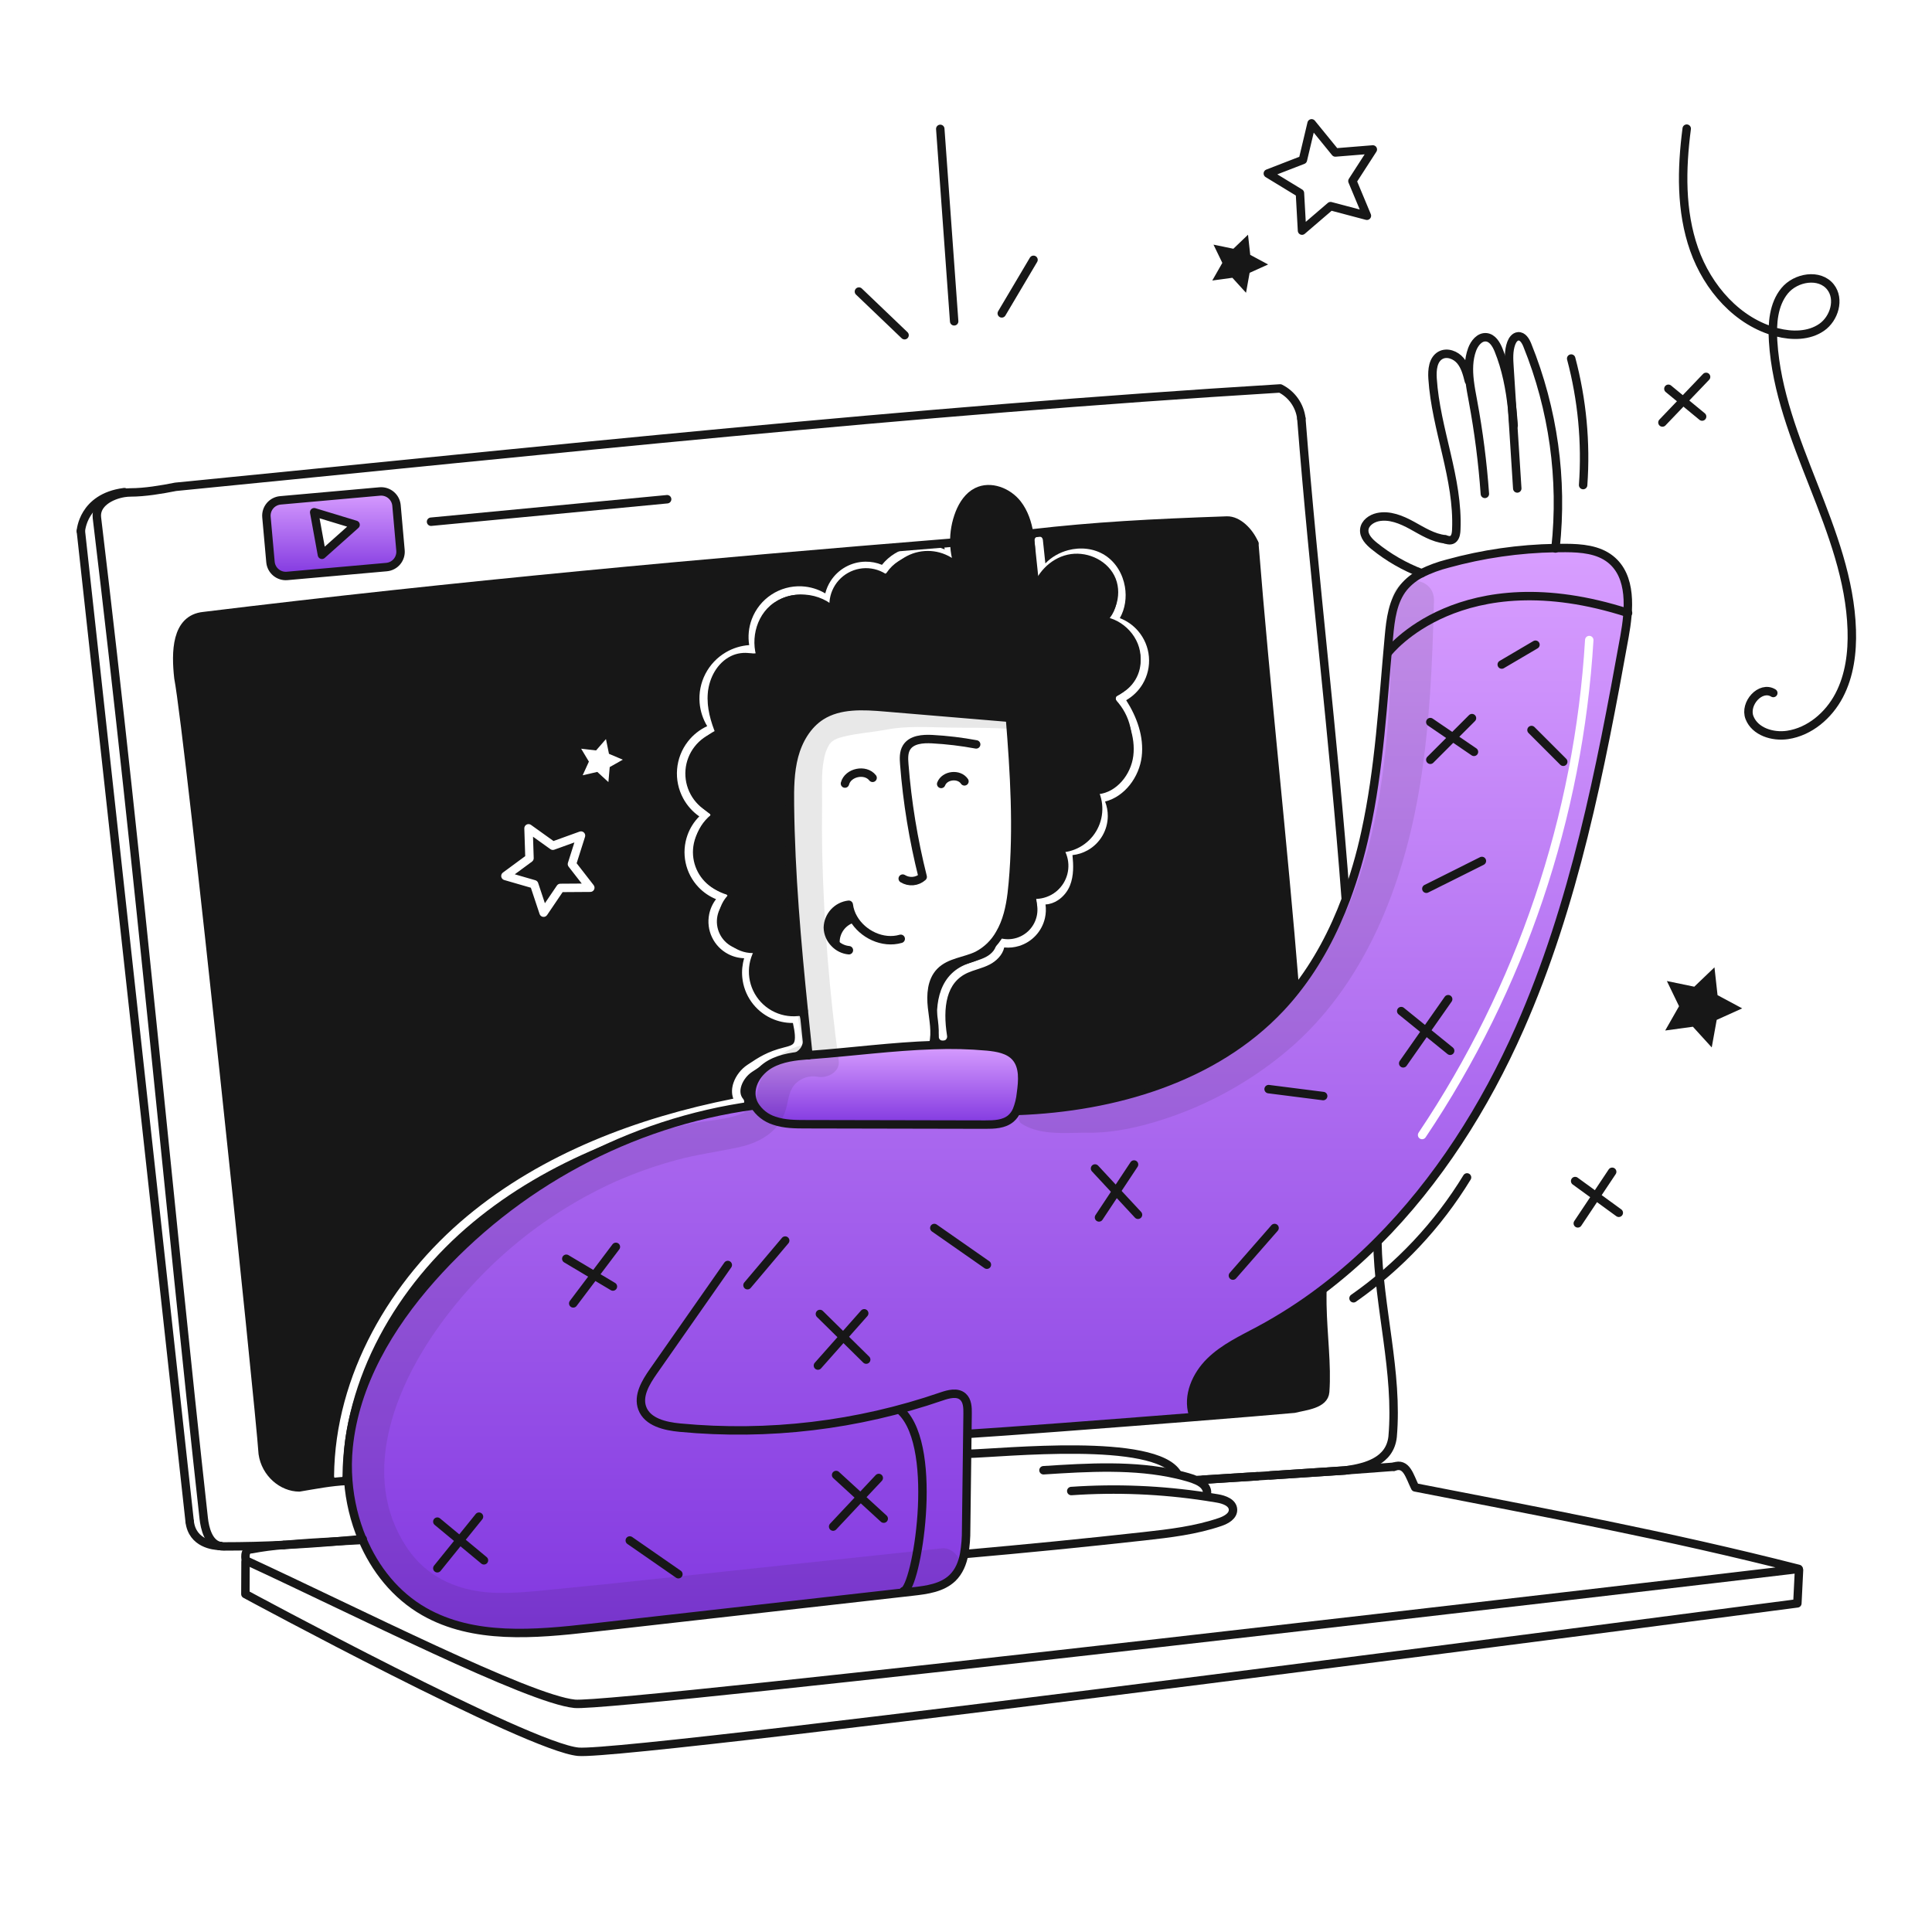 <svg width="960" height="960" viewBox="0 0 960 960" fill="none" xmlns="http://www.w3.org/2000/svg">
<g clip-path="url(#clip0_38_4078)">
<path fill-rule="evenodd" clip-rule="evenodd" d="M480.541 722.403L480.667 712.459L481.268 712.473C497.259 711.509 550.246 707.515 592.884 704.135L592.772 702.808C589.853 693.549 594.406 683.311 601.333 676.524C607.214 670.762 614.596 666.891 621.922 663.051C623.224 662.368 624.525 661.686 625.815 660.994C636.708 655.137 647.126 648.436 656.973 640.953C666.643 633.615 675.798 625.622 684.373 617.03C714.399 586.989 737.933 549.91 755.139 510.907C782.288 449.359 795.235 382.631 807.176 316.431C809.621 302.884 811.002 286.419 800.221 277.872C794.117 273.025 785.752 272.341 777.959 272.299C776.283 272.285 774.607 272.299 772.931 272.327C754.805 272.64 736.791 275.239 719.316 280.064C714.846 281.2 710.506 282.801 706.37 284.841C702.943 286.543 699.908 288.94 697.459 291.879C692.027 298.597 690.923 307.731 690.141 316.348C689.54 322.86 688.993 329.383 688.445 335.908C686.256 361.984 684.065 388.083 678.466 413.62C676.05 424.812 672.839 435.817 668.857 446.552C662.712 462.978 654.528 478.548 643.719 492.178C641.377 495.153 638.9 498.03 636.289 500.809C603.427 535.78 553.61 550.263 505.666 552.022L505.219 551.799H505.205C504.555 553.308 503.577 554.653 502.342 555.737C498.92 558.684 493.99 558.824 489.479 558.81C459.828 558.755 430.169 558.695 400.502 558.628C395.181 558.628 389.735 558.6 384.707 556.855C380.597 555.558 377.102 552.807 374.875 549.117L374.554 549.317C312.894 557.679 255.732 588.655 214.462 635.217C193.444 658.918 176.391 687.59 173.221 719.111C172.662 724.658 172.606 730.243 173.053 735.8C173.815 745.765 176.168 755.544 180.022 764.765C186.307 779.733 196.656 792.707 210.747 800.765C235.313 814.801 265.619 812.05 293.733 808.88C347.018 802.861 400.307 796.841 453.601 790.822C460.584 790.04 468.111 789.006 473.195 784.16C476.533 780.962 478.236 776.73 479.102 772.149C479.785 768.122 480.108 764.042 480.066 759.957C480.229 747.434 480.387 734.916 480.541 722.403ZM791.785 318.167C791.854 317.012 790.974 316.019 789.82 315.95C788.665 315.88 787.672 316.76 787.603 317.915C782.339 405.458 753.785 490.005 704.893 562.812C704.248 563.773 704.503 565.074 705.464 565.719C706.424 566.364 707.726 566.109 708.371 565.148C757.68 491.721 786.477 406.454 791.785 318.167Z" fill="url(#paint0_linear_38_4078)"/>
<path fill-rule="evenodd" clip-rule="evenodd" d="M505.666 552.019C553.61 550.259 603.427 535.776 636.289 500.806C638.895 498.026 641.368 495.149 643.707 492.175L643.47 491.993C640.52 455.32 636.978 418.674 633.441 382.068C629.827 344.678 626.218 307.329 623.247 270.033C620.748 264.237 615.161 258.469 609.575 258.651C571.699 259.975 543.935 261.444 512.512 265.075L511.412 265.243C511.789 267.407 512.013 269.614 512.181 271.793C512.319 273.672 512.413 275.559 512.507 277.447C512.791 283.151 513.075 288.859 514.597 294.348C515.168 291.989 516.131 289.724 517.411 287.657C516.562 287.444 515.93 286.723 515.837 285.844L514.037 268.751C513.916 267.601 514.75 266.57 515.901 266.448C517.052 266.327 518.083 267.162 518.204 268.312L519.431 279.966C522.49 276.753 526.501 274.516 530.749 273.392C536.828 271.784 543.612 272.398 549.083 275.92C554.554 279.443 557.92 285.365 558.971 291.565C559.862 296.817 559.119 302.428 556.437 307.139C559.92 308.475 563.035 310.656 565.49 313.506C568.586 317.102 570.474 321.579 570.888 326.306C571.302 331.032 570.221 335.77 567.797 339.849C565.797 343.214 562.967 345.991 559.594 347.925C564.857 356.164 568.523 366.028 567.295 376.056C566.082 385.96 559.016 395.789 549.112 398.289C550.01 400.589 550.467 403.046 550.452 405.532C550.431 408.991 549.494 412.383 547.737 415.363C545.98 418.343 543.465 420.805 540.448 422.498C538.117 423.807 535.551 424.62 532.909 424.898C533.389 429.737 533.621 435.086 531.666 439.997C530.489 442.953 528.312 445.617 525.642 447.351C523.831 448.527 521.723 449.315 519.509 449.413C519.822 451.656 519.731 453.945 519.229 456.171C518.5 459.405 516.931 462.39 514.68 464.824C512.43 467.259 509.577 469.057 506.41 470.037C504.006 470.781 501.486 471.034 498.998 470.791C498.146 474.625 494.936 477.603 491.864 479.213C489.984 480.199 488.011 480.871 486.172 481.469C485.949 481.542 485.728 481.613 485.509 481.684L485.503 481.686C483.874 482.213 482.367 482.7 480.924 483.34L480.923 483.34C475.502 485.743 472.407 489.956 470.894 495.376C469.357 500.881 469.471 507.606 470.6 514.752C470.78 515.895 470 516.968 468.857 517.148C467.714 517.329 466.642 516.548 466.461 515.406C465.29 507.987 465.091 500.581 466.858 494.249C468.65 487.832 472.477 482.501 479.225 479.51C480.884 478.774 482.615 478.215 484.222 477.696C484.442 477.625 484.66 477.555 484.875 477.485C486.709 476.888 488.382 476.308 489.919 475.502C493.028 473.873 495.183 471.13 495.016 468.498C494.974 467.839 495.246 467.198 495.749 466.77C496.252 466.342 496.928 466.176 497.572 466.323C500.087 466.897 502.707 466.797 505.171 466.035C507.634 465.272 509.853 463.873 511.604 461.98C513.354 460.086 514.574 457.765 515.141 455.249C515.709 452.733 515.602 450.113 514.834 447.651C514.605 446.919 514.795 446.12 515.329 445.569C515.863 445.018 516.656 444.803 517.395 445.009C519.333 445.548 521.43 445.091 523.36 443.837C525.299 442.578 526.915 440.603 527.773 438.447C529.584 433.897 529.118 428.697 528.51 423.136C528.445 422.539 528.639 421.943 529.043 421.498C529.125 421.409 529.213 421.328 529.307 421.255C528.172 421.447 527.019 421.54 525.86 421.531C527.617 423.838 528.634 426.624 528.776 429.521C528.919 432.417 528.179 435.289 526.656 437.758C525.133 440.226 522.898 442.174 520.245 443.347C517.592 444.519 514.646 444.859 511.796 444.323C516.294 452.801 508.361 464.801 498.808 464.001H496.769C494.183 468.618 490.298 472.373 485.596 474.801C483.38 475.87 480.965 476.589 478.561 477.303C474.342 478.558 470.159 479.801 467.161 482.915C462.86 487.37 462.454 494.256 463.111 500.415C463.25 501.72 463.425 503.03 463.6 504.343C464.251 509.224 464.906 514.13 463.74 518.864L463.754 519.296C472.678 518.938 481.616 519.162 490.512 519.967C495.652 520.474 501.224 521.405 504.646 525.274C508.78 529.966 508.165 537.048 507.313 543.248C507.026 546.182 506.321 549.06 505.219 551.795L505.666 552.019ZM531.297 420.81C533.785 420.739 536.221 420.066 538.397 418.845C540.769 417.513 542.746 415.578 544.128 413.235C545.509 410.892 546.245 408.225 546.262 405.506C546.271 403.992 546.058 402.492 545.633 401.053C545.652 401.491 545.657 401.93 545.646 402.369C545.565 405.779 544.597 409.11 542.836 412.032C541.076 414.954 538.584 417.367 535.607 419.032C534.241 419.797 532.793 420.392 531.297 420.81ZM544.503 395.286C544.845 394.916 545.314 394.677 545.828 394.625C554.765 393.714 561.979 384.989 563.136 375.546C564.291 366.121 560.477 356.496 554.819 348.309C554.463 347.794 554.356 347.146 554.528 346.544C554.699 345.942 555.131 345.448 555.705 345.197C559.25 343.652 562.22 341.033 564.195 337.708C566.17 334.384 567.052 330.523 566.714 326.671C566.377 322.819 564.838 319.171 562.314 316.241C560.486 314.117 558.207 312.448 555.66 311.346C560.575 314.508 564.154 319.841 564.611 325.701C565.337 335.016 558.088 344.262 548.871 345.77C552.828 348.548 555.959 352.346 557.931 356.76C559.903 361.174 560.643 366.041 560.071 370.842C559.5 375.643 557.639 380.199 554.686 384.027C551.732 387.856 547.797 390.812 543.299 392.584C543.769 393.456 544.171 394.359 544.503 395.286ZM551.268 309.241C551.229 309.162 551.194 309.08 551.165 308.995C550.93 308.323 551.053 307.577 551.491 307.016C554.654 302.963 555.729 297.505 554.84 292.265C553.951 287.026 551.137 282.227 546.814 279.443C542.491 276.66 536.958 276.084 531.821 277.442C531.657 277.486 531.494 277.531 531.332 277.578C539.214 275.981 548.087 279.756 551.79 286.89C555.561 294.155 553.038 304.263 545.938 308.355C547.759 308.364 549.554 308.676 551.268 309.241Z" fill="#171717"/>
<path d="M625.815 661C636.707 655.142 647.125 648.441 656.973 640.959L657.073 641.084C657.073 644.115 657.017 645.511 657.073 648.305C657.366 663.667 659.461 678.22 658.473 691.599C658.012 697.828 648.696 698.582 643.11 699.978C632.873 700.914 614.173 702.45 592.889 704.14L592.777 702.814C589.858 693.554 594.411 683.314 601.338 676.53C608.265 669.746 617.268 665.575 625.815 661Z" fill="#171717"/>
<path d="M496.77 464.005C497.661 462.486 498.441 460.903 499.103 459.271C501.742 452.777 502.664 445.71 503.278 438.727C505.736 411.396 504.033 383.869 501.826 356.51L500.834 356.594L439.859 351.482C428.98 350.56 417.206 349.862 407.989 355.728C401.089 360.141 396.689 367.752 394.582 375.671C392.475 383.59 392.417 391.899 392.515 400.097C392.92 434.23 395.936 468.279 399.4 502.258L399.316 502.272C395.304 503.298 391.073 503.061 387.2 501.592C383.328 500.124 380.003 497.497 377.679 494.068C375.356 490.64 374.147 486.579 374.217 482.438C374.288 478.297 375.635 474.279 378.074 470.932C374.531 471.926 370.745 471.576 367.445 469.948C364.144 468.321 361.562 465.531 360.193 462.115C358.825 458.699 358.767 454.898 360.031 451.442C361.295 447.986 363.792 445.119 367.041 443.392C362.521 443.257 358.168 441.648 354.646 438.812C351.124 435.975 348.625 432.066 347.529 427.678C346.434 423.291 346.801 418.665 348.576 414.506C350.351 410.346 353.436 406.881 357.362 404.636C353.466 402.875 350.166 400.019 347.864 396.416C345.563 392.812 344.36 388.617 344.401 384.342C344.443 380.066 345.728 375.895 348.098 372.337C350.469 368.779 353.824 365.987 357.754 364.303C355.142 358.003 353.187 351.231 353.801 344.443C354.43 337.656 358.047 330.843 364.164 327.866C369.275 325.38 376.064 326.366 379.903 330.324C380.453 331.29 381.094 332.202 381.817 333.047C381.324 332.045 380.679 331.127 379.903 330.324C374.778 321.624 376.426 309.179 384.135 302.49C392.71 295.074 407.221 296.037 414.72 304.543C413.831 301.098 414.108 297.455 415.507 294.183C416.906 290.912 419.349 288.196 422.454 286.459C425.56 284.722 429.153 284.062 432.673 284.582C436.193 285.102 439.442 286.773 441.912 289.334C443.154 285.846 445.326 282.764 448.194 280.423C451.063 278.081 454.517 276.57 458.183 276.052C461.849 275.534 465.587 276.029 468.992 277.484C472.396 278.939 475.338 281.298 477.497 284.306C475.436 279.694 474.316 274.717 474.203 269.666C474.09 264.616 474.987 259.593 476.841 254.894C478.559 250.606 481.282 246.472 485.416 244.405C492.189 241.012 500.862 244.433 505.527 250.411C508.837 254.67 510.527 259.866 511.421 265.242C511.798 267.407 512.021 269.614 512.189 271.792C512.747 279.348 512.58 287.043 514.605 294.347C516.532 286.387 522.928 279.488 530.905 277.672C538.882 275.856 548.027 279.613 551.798 286.89C555.569 294.167 553.041 304.263 545.946 308.355C555.276 308.397 563.892 316.4 564.619 325.701C565.346 335.002 558.097 344.262 548.879 345.77C552.836 348.548 555.967 352.346 557.939 356.76C559.912 361.175 560.651 366.041 560.08 370.842C559.508 375.643 557.647 380.199 554.694 384.028C551.741 387.856 547.806 390.813 543.307 392.584C544.928 395.587 545.738 398.96 545.657 402.372C545.576 405.783 544.607 409.114 542.846 412.037C541.085 414.96 538.593 417.373 535.614 419.039C532.636 420.704 529.275 421.565 525.863 421.535C527.62 423.842 528.637 426.628 528.78 429.524C528.922 432.421 528.183 435.293 526.66 437.761C525.137 440.229 522.902 442.178 520.249 443.35C517.596 444.522 514.65 444.863 511.8 444.327C516.3 452.805 508.364 464.801 498.811 464.005H496.77Z" fill="#171717"/>
<path d="M423.839 456.408C421.306 457.172 419.088 458.737 417.518 460.866C415.947 462.996 415.108 465.577 415.125 468.223L414.678 468.67C412.61 466.602 411.42 463.815 411.354 460.891C411.44 458.071 412.536 455.375 414.443 453.296C416.351 451.217 418.942 449.893 421.744 449.565C422.056 451.938 422.834 454.226 424.035 456.296L423.839 456.408Z" fill="#171717"/>
<path d="M403.31 524.157C423.17 522.704 443.56 519.939 463.755 519.296C472.679 518.938 481.617 519.163 490.513 519.967C495.653 520.467 501.225 521.405 504.647 525.274C508.781 529.966 508.166 537.047 507.314 543.248C507.027 546.182 506.322 549.06 505.22 551.795H505.206C504.555 553.304 503.577 554.649 502.343 555.733C498.921 558.68 493.991 558.82 489.48 558.806C459.813 558.75 430.154 558.689 400.503 558.624C395.182 558.624 389.736 558.596 384.708 556.851C380.598 555.554 377.103 552.803 374.876 549.114C374.352 548.193 373.953 547.207 373.689 546.181C371.943 539.338 376.621 532.159 382.789 528.709C388.489 525.525 395.163 524.785 401.689 524.282L403.31 524.157Z" fill="url(#paint1_linear_38_4078)"/>
<path d="M199 273.482C199.09 274.482 198.983 275.49 198.684 276.448C198.384 277.406 197.899 278.296 197.256 279.067C196.613 279.838 195.824 280.475 194.935 280.94C194.045 281.406 193.073 281.692 192.073 281.782L142.673 286.182C140.656 286.361 138.651 285.732 137.098 284.433C135.546 283.134 134.572 281.271 134.392 279.255L132.392 256.91C132.214 254.891 132.845 252.885 134.147 251.332C135.449 249.778 137.314 248.806 139.333 248.628L188.716 244.215C190.736 244.038 192.744 244.669 194.3 245.97C195.856 247.271 196.832 249.136 197.016 251.156L199 273.482ZM159.965 275.675L176.682 260.775L156.111 254.533L159.965 275.675Z" fill="url(#paint2_linear_38_4078)"/>
<path d="M485.053 369.889C477.841 368.545 470.549 367.672 463.224 367.277C458.532 367.026 452.959 367.417 450.473 371.397C448.965 373.827 449.105 376.886 449.328 379.735C450.8 398.617 453.86 417.342 458.476 435.71C457.138 436.906 455.449 437.637 453.662 437.793C451.874 437.949 450.084 437.522 448.56 436.576" stroke="#171717" stroke-width="4.19" stroke-linecap="round" stroke-linejoin="round"/>
<path d="M433.587 386.5C430.012 381.933 421.311 383.748 419.859 389.349" stroke="#171717" stroke-width="4.19" stroke-linecap="round" stroke-linejoin="round"/>
<path d="M479.229 388.254C476.576 384.274 469.383 385.07 467.665 389.539" stroke="#171717" stroke-width="4.19" stroke-linecap="round" stroke-linejoin="round"/>
<path d="M447.567 466.491C438.657 469.091 428.56 464.215 424.035 456.296C422.834 454.226 422.056 451.938 421.744 449.565C418.942 449.893 416.351 451.217 414.443 453.296C412.536 455.375 411.44 458.071 411.354 460.891C411.419 463.815 412.61 466.602 414.678 468.67C416.552 470.665 419.09 471.906 421.814 472.161" stroke="#171717" stroke-width="4.19" stroke-linecap="round" stroke-linejoin="round"/>
<path d="M415.124 468.223C415.107 465.577 415.946 462.996 417.517 460.866C419.088 458.737 421.306 457.173 423.839 456.408" stroke="#171717" stroke-width="4.19" stroke-linecap="round" stroke-linejoin="round"/>
<path d="M505.667 552.019C553.611 550.259 603.428 535.776 636.29 500.806C638.901 498.026 641.378 495.149 643.72 492.175C654.529 478.544 662.713 462.975 668.858 446.548C672.84 435.813 676.051 424.808 678.467 413.616C685.467 381.69 687.14 348.884 690.142 316.344C690.924 307.727 692.028 298.593 697.46 291.876C699.909 288.936 702.944 286.539 706.371 284.837C710.508 282.797 714.847 281.196 719.317 280.06C736.792 275.235 754.806 272.636 772.932 272.323C774.608 272.295 776.284 272.281 777.96 272.295C785.753 272.337 794.118 273.022 800.222 277.868C811.003 286.415 809.622 302.881 807.177 316.428C795.236 382.628 782.289 449.355 755.14 510.903C737.934 549.91 714.4 586.989 684.374 617.03C675.799 625.622 666.644 633.616 656.974 640.954C647.126 648.438 636.708 655.14 625.815 661C617.268 665.58 608.26 669.742 601.333 676.53C594.406 683.318 589.853 693.554 592.772 702.814" stroke="#171717" stroke-width="4.19" stroke-linecap="round" stroke-linejoin="round"/>
<path d="M374.555 549.309C312.895 557.675 255.733 588.651 214.463 635.209C193.445 658.909 176.392 687.582 173.222 719.103C172.663 724.65 172.607 730.235 173.054 735.792C173.816 745.757 176.169 755.536 180.023 764.757C186.308 779.729 196.657 792.703 210.748 800.757C235.314 814.793 265.62 812.042 293.734 808.872C347.014 802.852 400.303 796.833 453.602 790.814C460.585 790.032 468.112 788.998 473.196 784.152C476.534 780.952 478.237 776.722 479.103 772.141C479.786 768.114 480.109 764.034 480.067 759.949C480.221 747.436 480.379 734.918 480.542 722.395C480.584 719.085 480.626 715.761 480.667 712.451C480.709 709.099 480.751 705.733 480.793 702.382C480.835 699.382 480.709 695.957 478.433 693.974C475.64 691.544 471.352 692.689 467.847 693.89C426.114 708.277 381.784 713.562 337.838 709.39C330.45 708.69 321.721 706.681 319.138 699.74C316.838 693.54 320.814 686.933 324.598 681.514C336.944 663.876 349.29 646.228 361.636 628.57" stroke="#171717" stroke-width="4.19" stroke-linecap="round" stroke-linejoin="round"/>
<path d="M479.3 772.191C509.48 769.538 538.4 766.691 568.514 763.351C581.293 761.926 594.169 760.418 606.334 756.251C609.334 755.218 612.814 753.262 612.674 750.092C612.521 746.643 608.331 745.134 604.923 744.562C603.094 744.24 601.25 743.947 599.407 743.668C577.209 740.272 554.703 739.34 532.3 740.888" stroke="#171717" stroke-width="4.19" stroke-linecap="round" stroke-linejoin="round"/>
<path d="M599.559 742.681C600.286 740.698 599.098 738.533 597.185 737.081C596.488 736.563 595.739 736.119 594.951 735.754C593.409 735.051 591.811 734.476 590.174 734.036C588.443 733.536 586.697 733.087 584.937 732.682C563.765 727.752 540.737 729.12 518.501 730.559" stroke="#171717" stroke-width="4.19" stroke-linecap="round" stroke-linejoin="round"/>
<path d="M585.021 732.305C573.974 713.9 498.265 722 480.765 722.4" stroke="#171717" stroke-width="4.19" stroke-linecap="round" stroke-linejoin="round"/>
<path d="M463.755 519.3C443.56 519.943 423.17 522.708 403.31 524.16L401.69 524.286C395.168 524.786 388.49 525.529 382.79 528.713C376.617 532.163 371.939 539.341 373.69 546.185C373.954 547.211 374.353 548.197 374.877 549.118C377.104 552.807 380.599 555.558 384.709 556.855C389.737 558.6 395.183 558.628 400.504 558.628C430.17 558.695 459.829 558.755 489.481 558.81C493.992 558.824 498.922 558.684 502.344 555.737C503.579 554.653 504.557 553.308 505.207 551.799H505.221C506.323 549.064 507.028 546.186 507.315 543.252C508.167 537.052 508.782 529.97 504.648 525.278C501.226 521.409 495.654 520.478 490.514 519.971C481.618 519.167 472.679 518.942 463.755 519.3Z" stroke="#171717" stroke-width="4.19" stroke-linecap="round" stroke-linejoin="round"/>
<path d="M463.741 518.863C465.221 512.858 463.769 506.573 463.112 500.414C462.455 494.255 462.861 487.37 467.162 482.914C471.869 478.026 479.494 477.747 485.598 474.8C490.299 472.372 494.184 468.617 496.77 464C497.661 462.481 498.441 460.898 499.103 459.266C501.742 452.772 502.664 445.705 503.278 438.722C505.736 411.391 504.033 383.864 501.826 356.505C501.826 356.435 501.812 356.379 501.812 356.305" stroke="#171717" stroke-width="4.19" stroke-linecap="round" stroke-linejoin="round"/>
<path d="M401.7 524.38C401.702 524.346 401.697 524.312 401.686 524.28C400.918 516.947 400.154 509.605 399.396 502.256C395.932 468.277 392.916 434.228 392.511 400.095C392.411 391.895 392.483 383.588 394.578 375.669C396.673 367.75 401.086 360.139 407.985 355.726C417.202 349.86 428.976 350.558 439.855 351.48L500.83 356.592" stroke="#171717" stroke-width="4.19" stroke-linecap="round" stroke-linejoin="round"/>
<path d="M379.899 330.324C374.774 321.624 376.422 309.179 384.131 302.49C392.706 295.074 407.217 296.037 414.716 304.543C413.827 301.098 414.104 297.455 415.503 294.183C416.902 290.912 419.345 288.196 422.451 286.459C425.556 284.722 429.149 284.062 432.669 284.582C436.189 285.102 439.438 286.773 441.908 289.334C443.15 285.846 445.323 282.764 448.191 280.423C451.059 278.081 454.513 276.57 458.179 276.052C461.846 275.534 465.583 276.029 468.988 277.484C472.393 278.939 475.334 281.298 477.493 284.306C475.432 279.694 474.312 274.717 474.199 269.666C474.087 264.616 474.984 259.593 476.837 254.894C478.555 250.606 481.278 246.472 485.412 244.405C492.185 241.012 500.858 244.433 505.523 250.411C508.833 254.67 510.523 259.866 511.416 265.242C511.794 267.407 512.016 269.614 512.185 271.792C512.743 279.348 512.576 287.043 514.601 294.347C516.528 286.387 522.924 279.488 530.901 277.672C538.878 275.856 548.023 279.613 551.794 286.89C555.565 294.167 553.037 304.263 545.942 308.355C555.271 308.397 563.888 316.4 564.615 325.701C565.342 335.002 558.093 344.262 548.875 345.77C552.833 348.548 555.964 352.346 557.936 356.76C559.908 361.175 560.648 366.041 560.076 370.842C559.505 375.643 557.643 380.199 554.69 384.028C551.737 387.856 547.802 390.813 543.303 392.584C544.924 395.587 545.734 398.96 545.653 402.372C545.572 405.783 544.604 409.114 542.843 412.037C541.081 414.96 538.589 417.373 535.611 419.039C532.633 420.704 529.272 421.565 525.859 421.535C527.616 423.842 528.633 426.627 528.775 429.523C528.918 432.42 528.179 435.291 526.656 437.759C525.134 440.227 522.899 442.176 520.247 443.348C517.595 444.521 514.649 444.862 511.799 444.327C516.299 452.805 508.364 464.801 498.811 464.005" stroke="#171717" stroke-width="4.19" stroke-linecap="round" stroke-linejoin="round"/>
<path d="M379.899 330.324C380.675 331.127 381.321 332.045 381.813 333.047C381.09 332.202 380.449 331.291 379.899 330.324V330.324Z" stroke="#171717" stroke-width="4.19" stroke-linecap="round" stroke-linejoin="round"/>
<path d="M399.316 502.272C395.303 503.298 391.072 503.061 387.2 501.592C383.327 500.124 380.002 497.497 377.679 494.068C375.355 490.64 374.146 486.579 374.217 482.438C374.287 478.297 375.634 474.279 378.074 470.932C374.53 471.926 370.745 471.576 367.444 469.948C364.144 468.321 361.561 465.531 360.193 462.115C358.824 458.699 358.767 454.898 360.03 451.442C361.294 447.986 363.791 445.119 367.04 443.392C362.52 443.256 358.168 441.648 354.646 438.811C351.124 435.975 348.625 432.065 347.53 427.678C346.434 423.29 346.802 418.665 348.577 414.506C350.352 410.346 353.437 406.881 357.363 404.636C353.466 402.875 350.166 400.019 347.865 396.416C345.563 392.813 344.36 388.617 344.401 384.342C344.443 380.066 345.727 375.895 348.098 372.337C350.469 368.779 353.824 365.988 357.754 364.303C355.142 358.003 353.187 351.231 353.801 344.443C354.43 337.656 358.047 330.843 364.164 327.866C369.275 325.38 376.064 326.366 379.904 330.324" stroke="#171717" stroke-width="4.19" stroke-linecap="round" stroke-linejoin="round"/>
<path d="M109.007 768.155C103.588 766.716 101.772 759.426 101.228 754.44C83.659 595.34 70.279 441.813 48.157 257.254C47.319 250.187 54.973 246.054 61.578 244.964C62.682 244.785 63.798 244.692 64.916 244.685C71.899 244.685 80.279 243.285 87.262 241.891C271.612 223.736 453.169 204.184 636.122 193.011C638.975 194.44 641.429 196.554 643.264 199.165C645.099 201.775 646.259 204.8 646.638 207.968" stroke="#171717" stroke-width="4.19" stroke-linecap="round" stroke-linejoin="round"/>
<path d="M140.989 767.68C131.129 768.155 121.199 768.406 111.004 768.406C110.334 768.412 109.667 768.327 109.021 768.155" stroke="#171717" stroke-width="4.19" stroke-linecap="round" stroke-linejoin="round"/>
<path d="M180.233 764.747C180.163 764.747 180.093 764.761 180.023 764.761C176.197 765.138 172.389 765.488 168.599 765.809C159.382 766.609 150.248 767.233 141.045 767.68" stroke="#171717" stroke-width="4.19" stroke-linecap="round" stroke-linejoin="round"/>
<path d="M624.782 733.534C615.858 734.12 606.85 734.707 597.842 735.265" stroke="#171717" stroke-width="4.19" stroke-linecap="round" stroke-linejoin="round"/>
<path d="M658.481 731.313C649.581 731.899 640.464 732.5 631.233 733.113" stroke="#171717" stroke-width="4.19" stroke-linecap="round" stroke-linejoin="round"/>
<path d="M669.124 730.573L668.244 730.698C665.451 730.866 662.629 731.048 659.794 731.229" stroke="#171717" stroke-width="4.19" stroke-linecap="round" stroke-linejoin="round"/>
<path d="M684.43 617.086C685.003 649.696 694.779 681.818 691.986 713.939C690.631 726.118 678.786 729.12 669.165 730.559" stroke="#171717" stroke-width="4.19" stroke-linecap="round" stroke-linejoin="round"/>
<path d="M646.638 207.968C652.881 287.979 662.657 366.188 668.677 446.478" stroke="#171717" stroke-width="4.19" stroke-linecap="round" stroke-linejoin="round"/>
<path d="M595.132 735.391C604.769 734.791 614.712 734.176 624.782 733.534L631.234 733.115C640.27 732.542 649.39 731.941 658.481 731.315L659.794 731.231C662.909 731.008 666.019 730.789 669.123 730.575C669.137 730.575 669.151 730.561 669.165 730.561C677.07 730.002 684.919 729.416 692.642 728.815" stroke="#171717" stroke-width="4.19" stroke-linecap="round" stroke-linejoin="round"/>
<path d="M692.642 728.813C698.969 726.513 700.365 733.492 703.158 739.078C767.402 751.647 828.112 762.82 893.751 779.578C893.751 779.592 892.494 779.746 890.106 780.025C841.826 785.835 305.675 848.64 285.578 846.614C262.678 844.324 176.769 800.597 122.302 775.444C122.26 775.43 122.219 775.402 122.177 775.388C122.177 775.388 120.777 769.802 124.97 769.802C130.265 768.795 135.613 768.087 140.989 767.679C141.003 767.679 141.031 767.665 141.045 767.679C150.36 766.813 160.988 766.213 168.599 765.808C173.499 765.542 177.146 765.375 178.389 765.291" stroke="#171717" stroke-width="4.19" stroke-linecap="round" stroke-linejoin="round"/>
<path d="M61.788 244.531L61.523 244.573C41.076 247.296 40.183 263.916 40.183 263.916" stroke="#171717" stroke-width="4.19" stroke-linecap="round" stroke-linejoin="round"/>
<path d="M109.606 768.169C109.411 768.177 109.215 768.172 109.02 768.155C109.02 768.155 109.02 768.169 109.006 768.155C106.352 768.085 95.529 767.094 94.244 756.005" stroke="#171717" stroke-width="4.19" stroke-linecap="round" stroke-linejoin="round"/>
<path d="M40.183 263.916L94.245 756.005" stroke="#171717" stroke-width="4.19" stroke-linecap="round" stroke-linejoin="round"/>
<path d="M122 776.116L121.93 792.093C121.93 792.093 262.73 868.277 287.384 870.441C314.5 872.83 893.1 796.7 893.1 796.7L893.924 780.137" stroke="#171717" stroke-width="4.19" stroke-linecap="round" stroke-linejoin="round"/>
<path d="M512.523 265.075C543.946 261.444 571.71 259.975 609.586 258.651C615.172 258.469 620.759 264.237 623.258 270.033" stroke="#171717" stroke-width="4.19" stroke-linecap="round" stroke-linejoin="round"/>
<path d="M172.286 735.852C164.074 736.285 157.091 737.681 148.712 739.078C140.332 739.078 131.953 732.095 130.556 722.319C129.156 699.973 94.245 366.188 88.656 336.86C87.256 324.29 87.256 307.531 101.226 306.135C226.919 290.772 349.819 279.599 474.06 269.572" stroke="#171717" stroke-width="4.19" stroke-linecap="round" stroke-linejoin="round"/>
<path d="M657.07 641.079C657.07 644.11 657.014 645.506 657.07 648.3C657.363 663.662 659.459 678.214 658.471 691.594C658.01 697.823 648.693 698.577 643.107 699.973C632.87 700.909 614.171 702.445 592.887 704.135C550.249 707.515 497.262 711.509 481.271 712.473" stroke="#171717" stroke-width="4.19" stroke-linecap="round" stroke-linejoin="round"/>
<path d="M623.259 270.033C629.139 343.843 637.519 417.862 643.482 491.993" stroke="#171717" stroke-width="4.19" stroke-linecap="round" stroke-linejoin="round"/>
<path d="M706.4 284.851C706.386 284.851 706.386 284.837 706.372 284.837C697.86 281.595 689.917 277.022 682.839 271.29C680.239 269.19 677.56 266.402 677.909 263.09C678.258 259.89 681.415 257.671 684.557 256.973C690.409 255.702 696.386 258.202 701.623 261.079C706.86 263.956 712.112 267.321 718.061 267.964" stroke="#171717" stroke-width="4.19" stroke-linecap="round" stroke-linejoin="round"/>
<path d="M772.9 272.547C772.914 272.477 772.914 272.393 772.928 272.323C776.632 238.04 771.806 203.373 758.879 171.406C758.041 169.353 756.602 166.936 754.379 167.118C752.689 167.244 751.543 168.918 750.943 170.512C749.543 174.282 749.784 178.412 750.049 182.425C750.496 189.38 750.943 196.33 751.39 203.276C752.228 216.418 753.071 229.564 753.918 242.715" stroke="#171717" stroke-width="4.19" stroke-linecap="round" stroke-linejoin="round"/>
<path d="M752.123 211.418C751.923 208.708 751.69 205.985 751.397 203.276C750.307 193.192 748.397 183.165 744.597 173.836C743.438 171.015 741.567 167.9 738.536 167.593C735.198 167.258 732.629 170.526 731.483 173.654C729.668 178.626 729.64 183.919 730.254 189.212C730.645 192.578 731.288 195.93 731.902 199.226C734.747 214.497 736.724 229.916 737.824 245.411" stroke="#171717" stroke-width="4.19" stroke-linecap="round" stroke-linejoin="round"/>
<path d="M729.861 189.254C728.967 185.679 728.004 181.978 725.63 179.171C723.256 176.364 719.024 174.771 715.798 176.531C712.013 178.612 711.552 183.779 711.831 188.081C713.465 213.443 724.731 237.813 723.618 263.203C723.549 264.768 723.381 266.444 722.334 267.603C721.287 268.762 719.876 268.552 718.228 268.064" stroke="#171717" stroke-width="4.19" stroke-linecap="round" stroke-linejoin="round"/>
<path d="M192.076 281.778L142.676 286.178C140.659 286.357 138.654 285.728 137.101 284.429C135.549 283.13 134.575 281.267 134.395 279.251L132.395 256.906C132.217 254.887 132.848 252.881 134.15 251.327C135.452 249.774 137.317 248.802 139.336 248.624L188.719 244.211C190.739 244.034 192.747 244.665 194.303 245.966C195.859 247.267 196.835 249.132 197.019 251.152L199 273.482C199.181 275.5 198.554 277.508 197.256 279.064C195.957 280.619 194.094 281.596 192.076 281.778V281.778Z" stroke="#171717" stroke-width="4.19" stroke-linecap="round" stroke-linejoin="round"/>
<path d="M159.967 275.675L176.684 260.773L156.113 254.531L159.967 275.675Z" stroke="#171717" stroke-width="4.19" stroke-linecap="round" stroke-linejoin="round"/>
<path d="M214.184 259.237L331.498 248.064" stroke="#171717" stroke-width="4.19" stroke-linecap="round" stroke-linejoin="round"/>
<path d="M284.838 647.649L306.032 619.552" stroke="#171717" stroke-width="4.19" stroke-linecap="round" stroke-linejoin="round"/>
<path d="M281.387 625.468L304.553 639.269" stroke="#171717" stroke-width="4.19" stroke-linecap="round" stroke-linejoin="round"/>
<path d="M217.308 756.09L240.475 775.314" stroke="#171717" stroke-width="4.19" stroke-linecap="round" stroke-linejoin="round"/>
<path d="M217.308 779.257L238.01 753.625" stroke="#171717" stroke-width="4.19" stroke-linecap="round" stroke-linejoin="round"/>
<path d="M415.459 732.923L439.119 754.611" stroke="#171717" stroke-width="4.19" stroke-linecap="round" stroke-linejoin="round"/>
<path d="M413.979 758.555L436.654 734.402" stroke="#171717" stroke-width="4.19" stroke-linecap="round" stroke-linejoin="round"/>
<path d="M447.99 701.376C467.023 720.185 455.263 789.438 448.976 790.593" stroke="#171717" stroke-width="4.19" stroke-linecap="round" stroke-linejoin="round"/>
<path d="M337.087 782.214L312.933 765.455" stroke="#171717" stroke-width="4.19" stroke-linecap="round" stroke-linejoin="round"/>
<path d="M371.426 638.611L390.157 616.431" stroke="#171717" stroke-width="4.19" stroke-linecap="round" stroke-linejoin="round"/>
<path d="M464.258 610.187L490.382 628.425" stroke="#171717" stroke-width="4.19" stroke-linecap="round" stroke-linejoin="round"/>
<path d="M612.626 633.848L633.327 610.187" stroke="#171717" stroke-width="4.19" stroke-linecap="round" stroke-linejoin="round"/>
<path d="M630.369 541.18L657.479 544.629" stroke="#171717" stroke-width="4.19" stroke-linecap="round" stroke-linejoin="round"/>
<path d="M708.742 441.61L736.346 427.809" stroke="#171717" stroke-width="4.19" stroke-linecap="round" stroke-linejoin="round"/>
<path d="M776.765 378.517L760.992 362.744" stroke="#171717" stroke-width="4.19" stroke-linecap="round" stroke-linejoin="round"/>
<path d="M746.206 330.212L762.965 320.353" stroke="#171717" stroke-width="4.19" stroke-linecap="round" stroke-linejoin="round"/>
<path d="M689.684 324.3C689.684 324.3 725.5 277.633 808.97 304.579" stroke="#171717" stroke-width="4.19" stroke-linecap="round" stroke-linejoin="round"/>
<path d="M732.403 373.589L710.715 358.8" stroke="#171717" stroke-width="4.19" stroke-linecap="round" stroke-linejoin="round"/>
<path d="M710.715 377.531L731.417 356.83" stroke="#171717" stroke-width="4.19" stroke-linecap="round" stroke-linejoin="round"/>
<path d="M697.241 528.363L719.587 496.489" stroke="#171717" stroke-width="4.19" stroke-linecap="round" stroke-linejoin="round"/>
<path d="M696.257 502.403L720.574 522.12" stroke="#171717" stroke-width="4.19" stroke-linecap="round" stroke-linejoin="round"/>
<path d="M565.469 603.614L544.109 580.612" stroke="#171717" stroke-width="4.19" stroke-linecap="round" stroke-linejoin="round"/>
<path d="M563.498 578.64L546.082 604.93" stroke="#171717" stroke-width="4.19" stroke-linecap="round" stroke-linejoin="round"/>
<path d="M407.407 652.907L430.41 675.581" stroke="#171717" stroke-width="4.19" stroke-linecap="round" stroke-linejoin="round"/>
<path d="M406.423 678.539L429.425 652.577" stroke="#171717" stroke-width="4.19" stroke-linecap="round" stroke-linejoin="round"/>
<path d="M804.369 602.63L782.68 586.855" stroke="#171717" stroke-width="4.19" stroke-linecap="round" stroke-linejoin="round"/>
<path d="M783.994 607.886L801.082 582.255" stroke="#171717" stroke-width="4.19" stroke-linecap="round" stroke-linejoin="round"/>
<path d="M826.057 209.94L847.746 187.267" stroke="#171717" stroke-width="4.19" stroke-linecap="round" stroke-linejoin="round"/>
<path d="M845.774 206.982L829.015 193.181" stroke="#171717" stroke-width="4.19" stroke-linecap="round" stroke-linejoin="round"/>
<path d="M497.775 155.72L513.548 129.103" stroke="#171717" stroke-width="4.19" stroke-linecap="round" stroke-linejoin="round"/>
<path d="M474.116 159.663L467.216 64.038" stroke="#171717" stroke-width="4.19" stroke-linecap="round" stroke-linejoin="round"/>
<path d="M449.47 166.564L426.797 144.876" stroke="#171717" stroke-width="4.19" stroke-linecap="round" stroke-linejoin="round"/>
<path d="M651.723 61.286L663.525 75.773L682.148 74.263L672.017 89.963L679.208 107.21L661.145 102.427L646.965 114.595L645.932 95.938L629.979 86.212L647.401 79.464L651.723 61.286Z" stroke="#171717" stroke-width="4.19" stroke-linecap="round" stroke-linejoin="round"/>
<path d="M851.909 480.668L853.437 494.483L865.684 501.057L853.017 506.779L850.549 520.457L841.193 510.178L827.422 512.058L834.307 499.984L828.264 487.468L841.873 490.284L851.909 480.668Z" fill="#171717"/>
<path d="M838.121 63.92C835.498 83.98 835.089 104.851 841.804 123.935C848.519 143.019 863.42 160.109 883.016 165.135C890.439 167.041 898.861 167.015 905.163 162.653C911.465 158.291 914.317 148.64 909.575 142.619C904.153 135.738 892.299 137.731 886.754 144.513C881.209 151.295 880.51 160.782 881.049 169.526C884.117 219.243 918.571 263.226 920.133 313.012C920.483 324.182 919.052 335.673 913.856 345.568C908.66 355.463 899.256 363.56 888.201 365.195C880.81 366.289 872.037 363.561 869.321 356.601C866.605 349.641 874.783 340.434 881.145 344.35" stroke="#171717" stroke-width="4.19" stroke-linecap="round" stroke-linejoin="round"/>
<path fill-rule="evenodd" clip-rule="evenodd" d="M101.226 306.131C225.284 290.968 346.621 279.886 469.213 269.96C469.075 270.304 469.028 270.69 469.094 271.082L469.416 272.993C458.897 268.493 445.403 271.644 438.243 280.66C435.633 279.585 432.825 279.048 429.99 279.09C426.552 279.141 423.179 280.041 420.173 281.71C417.166 283.38 414.619 285.766 412.758 288.658C411.526 290.571 410.62 292.666 410.069 294.857C406.52 292.747 402.49 291.53 398.331 291.34C393.019 291.096 387.767 292.537 383.323 295.457C378.879 298.377 375.472 302.626 373.587 307.598C372.017 311.739 371.571 316.206 372.27 320.548C368.178 320.829 364.194 322.056 360.638 324.146C356.318 326.685 352.805 330.395 350.505 334.846C348.205 339.298 347.211 344.309 347.64 349.302C347.991 353.392 349.284 357.332 351.403 360.819C347.671 362.546 344.39 365.143 341.844 368.406C338.74 372.384 336.864 377.18 336.443 382.208C336.023 387.236 337.078 392.278 339.478 396.716C341.414 400.294 344.156 403.354 347.472 405.664C344.874 408.275 342.871 411.433 341.617 414.922C340.032 419.333 339.707 424.097 340.679 428.682C341.65 433.266 343.88 437.49 347.118 440.878C349.572 443.446 352.531 445.457 355.795 446.794C354.113 448.985 352.94 451.543 352.386 454.281C351.601 458.153 352.095 462.176 353.794 465.743C355.492 469.311 358.303 472.23 361.804 474.063C364.281 475.359 367.008 476.062 369.773 476.136C368.854 479.208 368.531 482.44 368.834 485.654C369.243 489.994 370.781 494.153 373.293 497.716C375.806 501.279 379.207 504.124 383.158 505.967C386.557 507.552 390.262 508.35 393.997 508.31C394.56 510.859 394.867 512.838 394.961 514.388C395.076 516.277 394.86 517.348 394.56 517.99C394.032 519.12 392.935 519.631 389.555 520.478C381.248 522.559 376.971 525.402 371.688 528.915L371.335 529.149C368.251 531.198 365.69 534.474 364.48 537.985C363.606 540.521 363.396 543.351 364.383 545.927C316.73 555.372 269.683 573.063 232.169 604.262C193.891 636.097 166.468 683.328 165.998 733.386C165.987 734.543 166.916 735.49 168.073 735.501C169.23 735.512 170.177 734.583 170.188 733.426C170.644 684.86 197.295 638.715 234.848 607.484C272.4 576.253 319.859 558.691 368.088 549.475C368.825 549.334 369.43 548.81 369.675 548.1C369.92 547.391 369.767 546.605 369.273 546.04C367.782 544.33 367.542 541.961 368.441 539.35C369.346 536.724 371.322 534.188 373.654 532.639L373.967 532.431C379.186 528.962 382.968 526.447 390.574 524.542L390.574 524.542L390.651 524.523C393.56 523.794 396.859 522.967 398.356 519.764C399.075 518.225 399.278 516.356 399.144 514.134C399.008 511.9 398.518 509.122 397.681 505.642C397.425 504.58 396.403 503.904 395.344 504.058C391.768 504.337 388.181 503.686 384.929 502.17C381.64 500.635 378.809 498.267 376.718 495.301C374.626 492.335 373.346 488.874 373.005 485.26C372.664 481.647 373.274 478.007 374.774 474.702C375.094 473.998 375 473.176 374.53 472.563C374.061 471.949 373.291 471.644 372.529 471.768C369.525 472.259 366.443 471.762 363.747 470.35C361.05 468.939 358.885 466.69 357.577 463.942C356.268 461.194 355.888 458.096 356.492 455.113C357.096 452.13 358.653 449.424 360.928 447.402C361.506 446.888 361.753 446.098 361.573 445.346C361.392 444.594 360.811 444.003 360.063 443.808C356.28 442.825 352.847 440.808 350.147 437.983C347.447 435.158 345.588 431.636 344.778 427.813C343.967 423.99 344.238 420.017 345.56 416.34C346.881 412.662 349.201 409.425 352.26 406.993C352.81 406.555 353.104 405.87 353.043 405.169C352.981 404.468 352.571 403.845 351.952 403.51C348.231 401.498 345.177 398.444 343.164 394.722C341.151 391.001 340.267 386.773 340.619 382.557C340.971 378.341 342.545 374.319 345.148 370.983C347.75 367.647 351.269 365.143 355.273 363.776C355.909 363.558 356.402 363.049 356.599 362.406C356.684 362.128 356.709 361.84 356.678 361.56C357.02 362.482 357.381 363.395 357.756 364.299C353.826 365.984 350.471 368.775 348.1 372.333C345.729 375.891 344.445 380.062 344.403 384.338C344.362 388.613 345.565 392.808 347.866 396.412C350.167 400.015 353.467 402.871 357.364 404.632C353.438 406.877 350.353 410.342 348.578 414.502C346.803 418.661 346.435 423.287 347.531 427.674C348.627 432.062 351.126 435.971 354.648 438.808C358.17 441.644 362.522 443.253 367.043 443.388C363.793 445.115 361.297 447.982 360.033 451.438C358.769 454.894 358.827 458.695 360.195 462.111C361.564 465.527 364.146 468.317 367.447 469.944C370.747 471.572 374.533 471.922 378.076 470.928C375.637 474.275 374.29 478.293 374.219 482.434C374.148 486.575 375.357 490.636 377.681 494.064C380.005 497.493 383.329 500.12 387.202 501.588C391.074 503.057 395.305 503.294 399.318 502.268L399.402 502.254C400.156 509.6 400.919 516.941 401.692 524.278C395.17 524.778 388.492 525.521 382.792 528.705C376.621 532.159 371.943 539.338 373.689 546.181C373.953 547.207 374.352 548.193 374.876 549.114L374.555 549.309C312.895 557.675 255.733 588.651 214.463 635.209C193.445 658.909 176.392 687.582 173.222 719.103C172.663 724.65 172.606 730.235 173.054 735.792L172.286 735.848C165.46 736.208 159.484 737.233 152.849 738.371L152.842 738.372C151.496 738.603 150.124 738.839 148.712 739.074C140.332 739.074 131.953 732.091 130.556 722.315C129.156 699.969 94.245 366.184 88.656 336.856C87.256 324.286 87.256 307.527 101.226 306.131ZM353.803 344.439C353.306 349.929 354.49 355.409 356.343 360.637C356.329 360.617 356.316 360.596 356.301 360.576C356.29 360.56 356.278 360.544 356.266 360.528C353.718 357.164 352.175 353.148 351.814 348.943C351.454 344.739 352.29 340.518 354.227 336.77C356.164 333.021 359.123 329.897 362.761 327.758C366.399 325.62 370.568 324.555 374.785 324.687C375.449 324.708 376.083 324.413 376.495 323.892C376.906 323.371 377.046 322.685 376.873 322.045C375.712 317.765 375.934 313.229 377.505 309.083C379.077 304.937 381.918 301.394 385.624 298.959C389.329 296.524 393.709 295.322 398.139 295.525C402.568 295.728 406.82 297.326 410.287 300.089C410.893 300.572 411.715 300.681 412.426 300.373C413.136 300.065 413.619 299.39 413.681 298.618C413.9 295.879 414.794 293.236 416.281 290.926C417.768 288.615 419.804 286.708 422.207 285.374C424.609 284.04 427.305 283.321 430.052 283.28C432.8 283.239 435.515 283.879 437.956 285.141C438.901 285.629 440.062 285.333 440.656 284.45C446.723 275.443 460.251 272.478 469.655 277.777C469.437 277.674 469.216 277.575 468.993 277.48C465.589 276.025 461.851 275.53 458.185 276.048C454.519 276.566 451.064 278.077 448.196 280.419C445.328 282.76 443.155 285.842 441.914 289.33C439.443 286.769 436.195 285.098 432.675 284.578C429.155 284.058 425.562 284.718 422.456 286.455C419.351 288.192 416.908 290.908 415.509 294.179C414.109 297.451 413.833 301.094 414.722 304.539C407.222 296.033 392.712 295.07 384.137 302.486C376.428 309.175 374.78 321.619 379.905 330.32C376.065 326.367 369.277 325.376 364.166 327.862C358.049 330.836 354.432 337.652 353.803 344.439ZM477.499 284.302C475.959 282.158 474.022 280.343 471.803 278.95C472.32 279.05 472.867 278.953 473.328 278.657C474.036 278.204 474.404 277.373 474.264 276.544L473.926 274.538C473.692 273.154 473.459 271.77 473.226 270.386C473.181 270.12 473.088 269.875 472.957 269.657L474.06 269.568H474.199C474.272 274.654 475.396 279.67 477.499 284.302ZM261.635 409.734C262.339 409.359 263.194 409.415 263.843 409.879L275.036 417.895L287.986 413.22C288.736 412.949 289.575 413.127 290.15 413.68C290.725 414.233 290.936 415.064 290.695 415.824L286.528 428.946L294.977 439.818C295.466 440.447 295.556 441.3 295.208 442.018C294.86 442.735 294.134 443.193 293.337 443.198L279.569 443.291L271.842 454.686C271.394 455.346 270.611 455.695 269.821 455.585C269.031 455.476 268.371 454.928 268.12 454.171L263.776 441.106L250.551 437.278C249.785 437.056 249.212 436.418 249.071 435.633C248.931 434.848 249.249 434.052 249.891 433.579L260.974 425.41L260.529 411.65C260.503 410.853 260.932 410.11 261.635 409.734ZM264.854 415.757L265.198 426.375C265.22 427.065 264.902 427.721 264.347 428.13L255.794 434.433L265.999 437.388C266.662 437.58 267.187 438.085 267.405 438.739L270.757 448.821L276.72 440.027C277.107 439.457 277.75 439.113 278.44 439.108L289.063 439.037L282.544 430.648C282.12 430.103 281.992 429.385 282.201 428.728L285.416 418.602L275.423 422.21C274.775 422.444 274.053 422.344 273.492 421.942L264.854 415.757ZM302.591 374.559L301.1 367.238L296.196 372.875L288.772 372.03L292.618 378.436L289.521 385.236L296.801 383.559L302.311 388.605L302.966 381.162L309.468 377.482L302.591 374.559Z" fill="#171717"/>
<path d="M620.13 116.631L621.237 126.648L630.117 131.414L620.933 135.563L619.144 145.481L612.359 138.028L602.374 139.391L607.366 130.636L602.984 121.561L612.852 123.603L620.13 116.631Z" fill="#171717"/>
<path d="M786.649 241.031C788.161 219.891 786.153 198.647 780.708 178.164" stroke="#171717" stroke-width="4.19" stroke-linecap="round" stroke-linejoin="round"/>
<path d="M672.559 645.108C695.301 629.195 714.503 608.747 728.959 585.052" stroke="#171717" stroke-width="4.19" stroke-linecap="round" stroke-linejoin="round"/>
<g opacity="0.1">
<path d="M500.388 356.173C491.388 354.873 482.439 353.315 473.365 352.645C463.951 351.95 454.533 352.294 445.12 351.883C436.367 351.501 428.081 349.864 419.293 351.083C411.993 352.097 404.774 354.796 399.377 360.006C393.49 365.689 391.893 373.606 391.077 381.434C390.16 390.267 390.289 399.272 390.237 408.142C390.125 427.055 390.737 445.955 392.075 464.842C393.691 486.443 396.487 507.939 400.45 529.234L410.657 519.027C400.381 517.496 390.122 520.527 383.09 528.492C379.889 532.152 377.655 536.554 376.59 541.298C375.484 545.914 375.256 549.925 370.7 552.325C362.432 556.682 351.295 556.577 342.264 558.564C332.224 560.776 322.35 563.685 312.715 567.269C274.007 581.656 237.841 605.412 211.377 637.309C183.367 671.071 159.461 718.136 176.704 762.34C184.213 781.592 197.784 797.894 217.217 805.796C239.826 814.989 265.304 810.689 288.748 807.88C348.414 800.731 408.282 794.988 468.032 788.58C473.192 788.026 477.641 784.559 477.641 778.97C477.641 774.202 473.225 768.807 468.032 769.361L318.3 785.343C306.154 786.643 294.012 787.934 281.852 789.079C270.517 790.147 259.178 791.661 247.77 791.511C229.182 791.267 212.458 784.589 201.97 768.695C178.745 733.495 195.919 690.064 218.103 659.039C240.541 627.711 270.865 602.873 306 587.046C315.721 582.764 325.752 579.221 336.006 576.446C346.246 573.641 356.658 572.295 367.006 570.076C377.861 567.746 387.458 562.138 390.606 550.876C391.877 546.33 391.932 541.591 395.606 538.182C397.011 536.863 398.706 535.891 400.554 535.344C402.403 534.797 404.353 534.69 406.251 535.032C410.871 535.961 417.519 532.786 416.751 527.032C412.133 493.126 409.404 458.989 408.576 424.779C408.4 416.302 408.369 407.824 408.485 399.343C408.585 392.143 407.964 384.251 409.437 377.164C409.854 374.576 410.768 372.093 412.129 369.852C413.776 367.473 416.645 366.66 419.342 365.997C426.333 364.276 433.71 363.836 440.795 362.489C450.395 360.665 460.702 361.343 470.444 361.514C480.186 361.685 489.875 361.46 499.589 362.07C502.91 362.279 503.756 356.67 500.389 356.177L500.388 356.173Z" fill="#171717"/>
</g>
<g opacity="0.1">
<path d="M507.78 558.477C517.357 564.523 530.737 562.7 541.588 562.818C553.175 562.945 566.146 560.018 577.149 556.502C599.863 549.268 620.953 537.682 639.241 522.391C678.19 489.769 697.415 439.65 705.469 390.718C710.489 360.218 711.735 329.383 712.536 298.531C712.883 285.205 692.029 285.183 691.818 298.531C691.04 347.674 690.148 398.342 672.237 444.8C655.926 487.108 623.492 520.674 581 536.954C569.467 541.442 557.552 544.876 545.4 547.215C539.166 548.377 533.263 549.653 526.9 550.067C520.79 550.467 514.226 550.522 508.52 552.823C506.097 553.799 505.373 556.957 507.781 558.477H507.78Z" fill="#171717"/>
</g>
</g>
<defs>
<linearGradient id="paint0_linear_38_4078" x1="490.824" y1="272.294" x2="490.824" y2="811.44" gradientUnits="userSpaceOnUse">
<stop stop-color="#D89EFF"/>
<stop offset="1" stop-color="#8238E0"/>
</linearGradient>
<linearGradient id="paint1_linear_38_4078" x1="440.627" y1="519.131" x2="440.627" y2="558.807" gradientUnits="userSpaceOnUse">
<stop stop-color="#D89EFF"/>
<stop offset="1" stop-color="#8238E0"/>
</linearGradient>
<linearGradient id="paint2_linear_38_4078" x1="165.697" y1="244.186" x2="165.697" y2="286.212" gradientUnits="userSpaceOnUse">
<stop stop-color="#D89EFF"/>
<stop offset="1" stop-color="#8238E0"/>
</linearGradient>
<clipPath id="clip0_38_4078">
<rect width="960" height="960" fill="white"/>
</clipPath>
</defs>
</svg>
